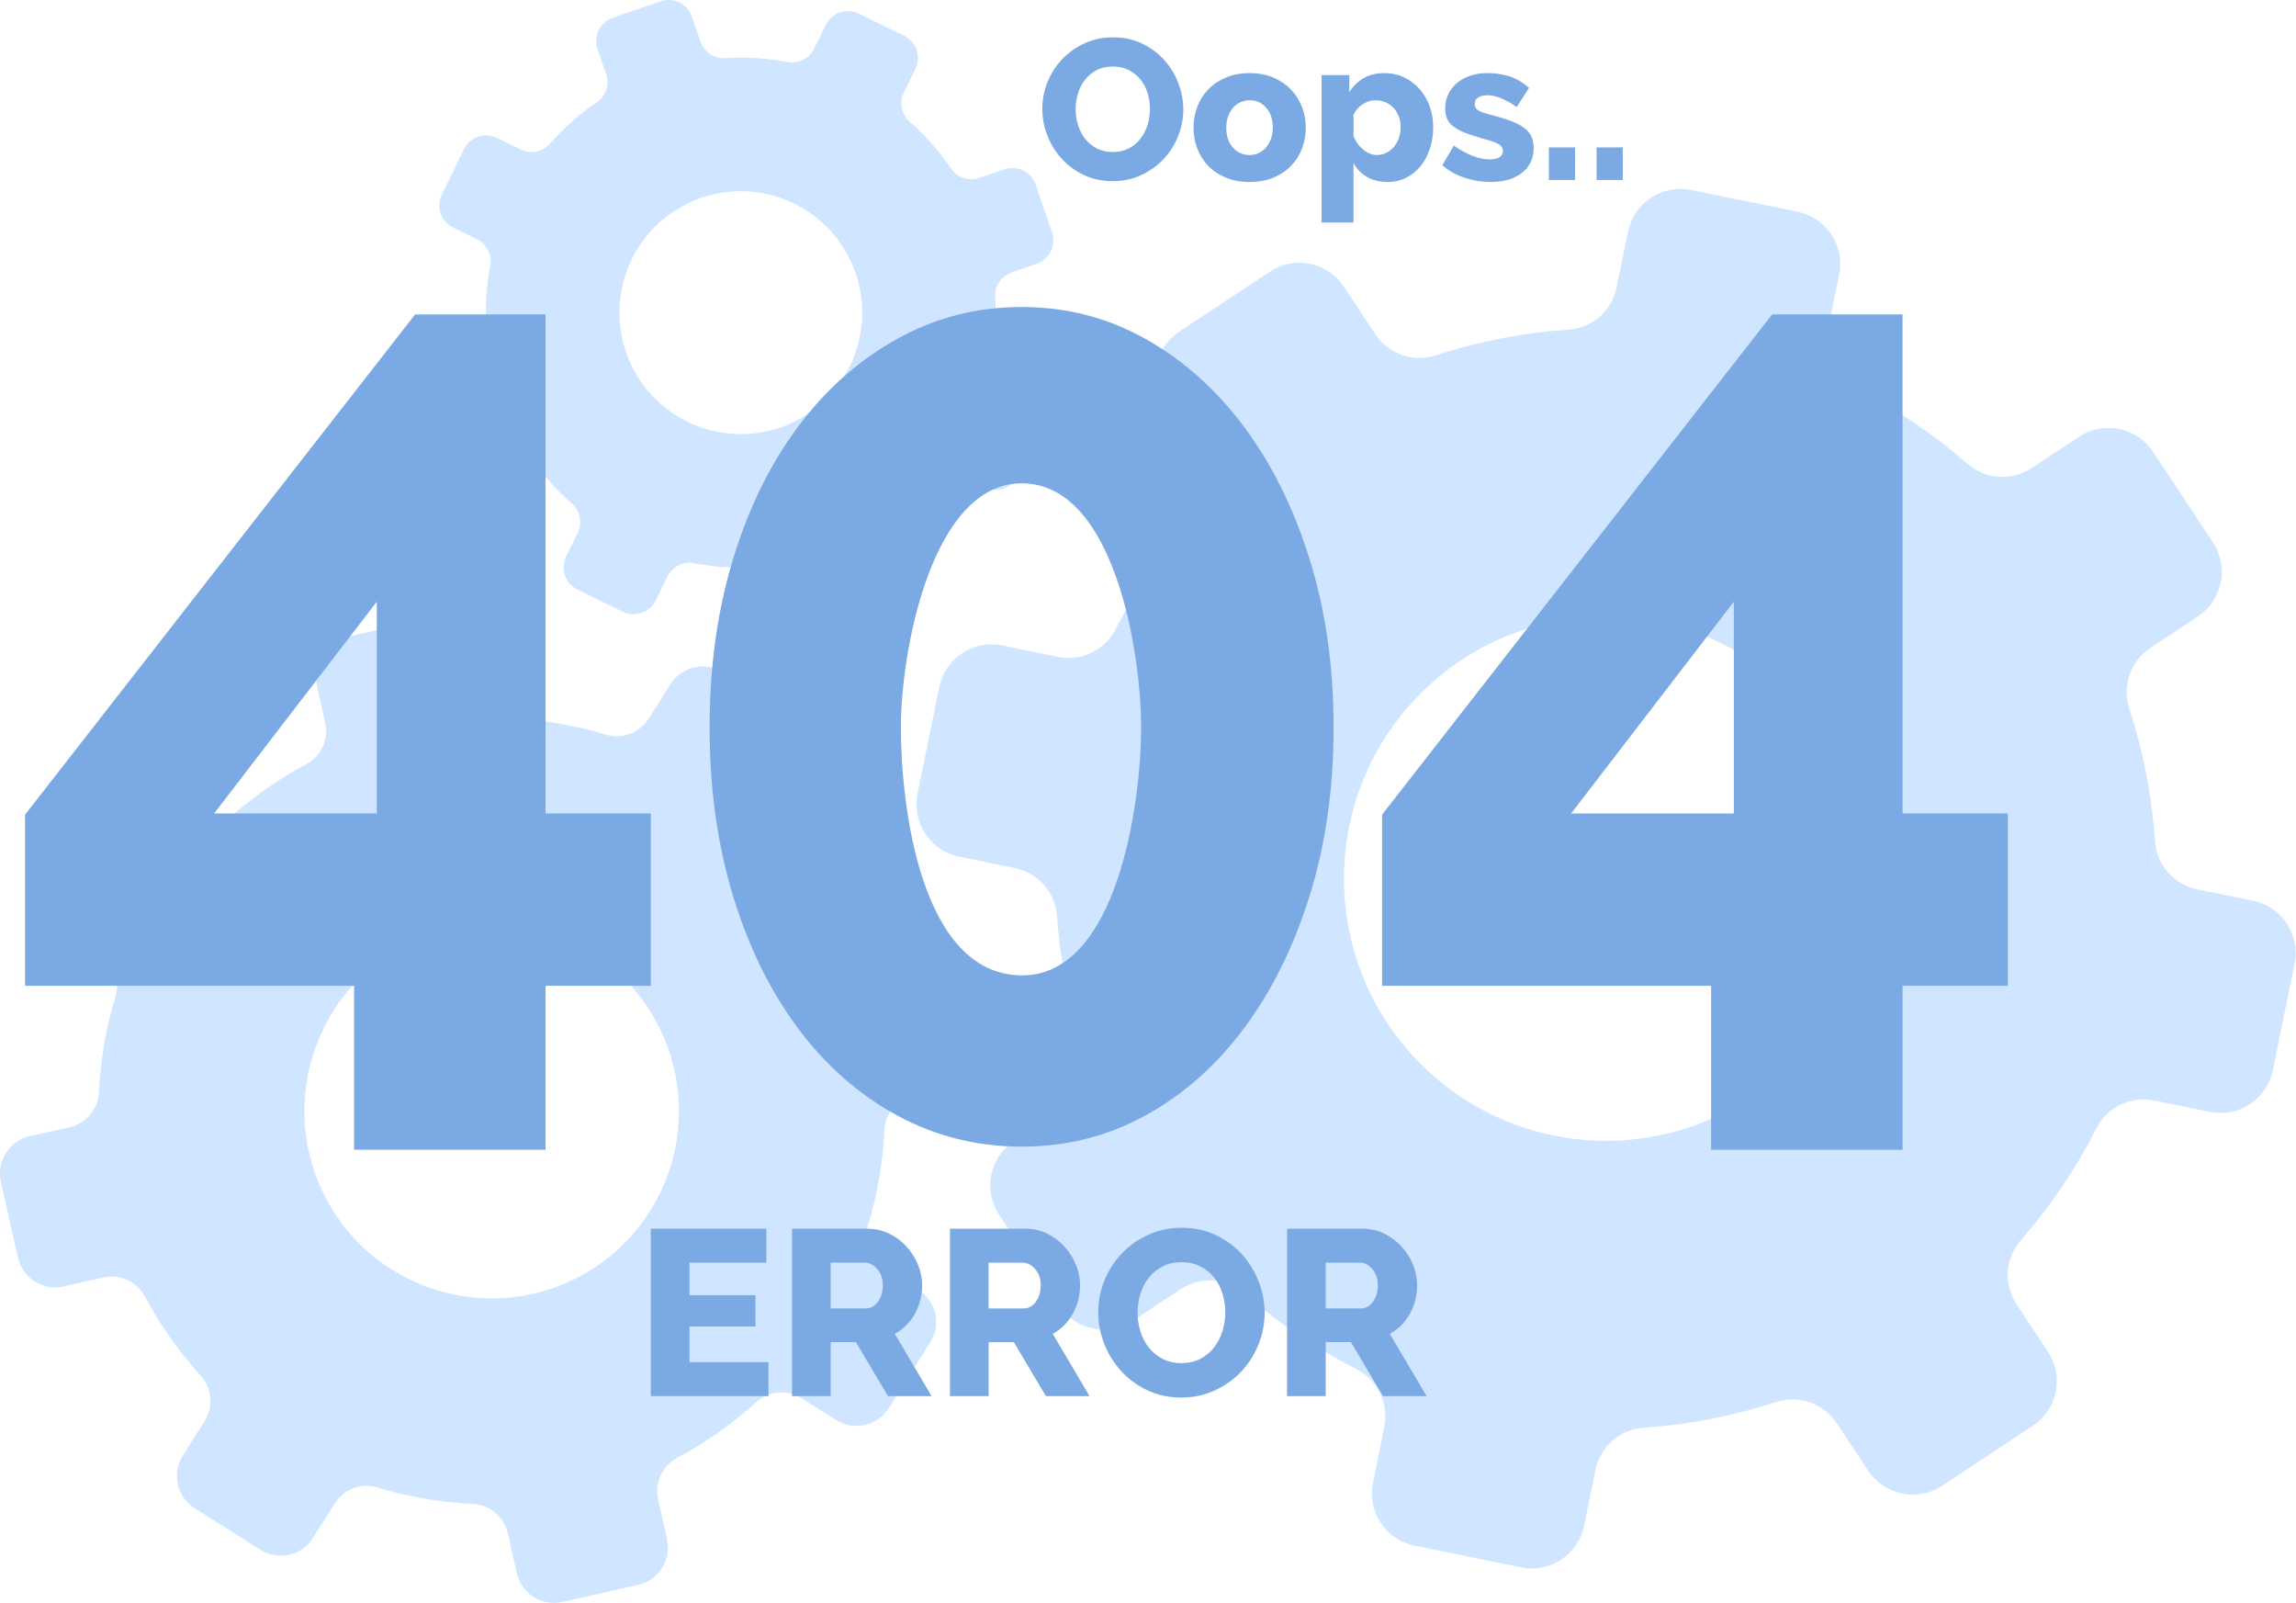 <svg width="2500" height="1745" viewBox="0 0 2500 1745" fill="none" xmlns="http://www.w3.org/2000/svg">
<g clip-path="url(#clip0_375_8773)">
<path fill-rule="evenodd" clip-rule="evenodd" d="M2453.14 980.54L2392.56 968.18C2367.24 962.99 2348.18 941.62 2346.49 915.86C2343.1 866 2333.52 817.46 2318.34 771C2310.38 746.37 2319.97 719.43 2341.57 705.22L2393.09 671.02C2419.86 653.36 2427.29 617.34 2409.63 590.58L2344.28 491.79C2326.58 465.03 2290.51 457.72 2263.76 475.41L2212.16 509.51C2190.54 523.79 2162.01 522.1 2142.53 505.09C2105.73 472.91 2064.78 445.1 2020.24 422.5C1997.17 410.81 1985.04 384.98 1990.25 359.59L2002.55 299.01C2009.01 267.58 1988.67 236.94 1957.27 230.49L1841.2 206.83C1809.79 200.38 1779.14 220.69 1772.69 252.1L1760.33 312.68C1755.14 338 1733.84 357.09 1708.06 358.82C1658.23 362.16 1609.68 371.75 1563.25 386.88C1538.59 394.97 1511.68 385.28 1497.39 363.67L1463.28 312.08C1445.59 285.32 1409.56 277.95 1382.84 295.71L1284.01 360.99C1257.24 378.68 1249.95 414.73 1267.62 441.49L1301.72 493.08C1316 514.69 1314.32 543.26 1297.25 562.69C1265.15 599.52 1237.32 640.48 1214.65 684.98C1203.03 708.07 1177.15 720.19 1151.8 715.07L1091.23 702.69C1059.81 696.24 1029.16 716.55 1022.72 747.98L999.06 864.03C992.66 895.48 1012.93 926.12 1044.36 932.56L1104.91 944.91C1130.25 950.11 1149.26 971.38 1151.05 997.25C1154.33 1047.01 1163.97 1095.57 1179.11 1142C1187.22 1166.66 1177.53 1193.59 1155.97 1207.9L1104.32 1241.97C1077.55 1259.64 1070.24 1295.71 1087.93 1322.46L1153.17 1421.23C1170.9 1448.01 1206.97 1455.3 1233.74 1437.64L1285.26 1403.5C1306.94 1389.22 1335.44 1390.9 1354.95 1408C1391.76 1440.11 1432.69 1468 1477.18 1490.53C1500.25 1502.19 1512.49 1528.14 1507.3 1553.47L1494.95 1614.03C1488.49 1645.45 1508.77 1676.16 1540.23 1682.55L1656.28 1706.28C1687.63 1712.63 1718.35 1692.34 1724.82 1660.92L1737.12 1600.34C1742.29 1575.01 1763.63 1556.01 1789.5 1554.21C1839.25 1550.88 1887.8 1541.27 1934.23 1526.15C1958.84 1518.11 1985.76 1527.72 2000.06 1549.33L2034.14 1600.92C2051.87 1627.7 2087.92 1635.07 2114.69 1617.38L2213.47 1552.01C2240.24 1534.35 2247.62 1498.31 2229.88 1471.52L2195.75 1419.92C2181.48 1398.32 2183.15 1369.83 2200.17 1350.28C2232.41 1313.52 2260.22 1272.57 2282.77 1228.03C2294.51 1204.97 2320.27 1192.8 2345.63 1198L2406.29 1210.32C2437.69 1216.77 2468.41 1196.47 2474.8 1165.04L2498.45 1048.98C2504.9 1017.57 2484.6 986.89 2453.15 980.53M1543.42 758.37C1652.86 644.97 1833.5 641.76 1946.9 751.2C2060.3 860.64 2063.5 1041.28 1954.07 1154.67C1844.64 1268.07 1664 1271.28 1550.6 1161.84C1437.2 1052.41 1433.99 871.77 1543.42 758.37Z" fill="#D0E5FF"/>
<path fill-rule="evenodd" clip-rule="evenodd" d="M999.95 1404.14L962.6 1380.52C947 1370.64 939.67 1351.52 945.08 1333.88C955.46 1299.71 961.36 1264.84 963 1229.95C963.92 1211.47 977.16 1195.91 995.2 1191.89L1038.3 1182.1C1060.66 1177.09 1074.76 1154.9 1069.75 1132.54L1051.13 1049.96C1046.09 1027.59 1023.84 1013.56 1001.48 1018.6L958.36 1028.3C940.29 1032.36 921.66 1024 912.95 1007.69C896.52 976.86 876.2 947.89 852.18 921.5C839.72 907.84 838.17 887.5 848.09 871.86L871.67 834.5C883.95 815.14 878.13 789.5 858.78 777.23L787.22 732C767.87 719.72 742.24 725.52 729.96 744.88L706.34 782.22C696.45 797.82 677.38 805.18 659.71 799.8C625.56 789.4 590.69 783.5 555.83 781.83C537.3 780.98 521.77 767.69 517.7 749.63L507.99 706.51C502.96 684.15 480.75 670.08 458.39 675.18L375.8 693.74C353.43 698.77 339.42 721.01 344.44 743.38L354.15 786.5C358.21 804.56 349.84 823.22 333.51 831.88C302.72 848.35 273.74 868.67 247.31 892.65C233.7 905.14 213.32 906.67 197.69 896.82L160.36 873.19C141 860.91 115.37 866.71 103.1 886.08L57.87 957.63C45.62 977.02 51.39 1002.63 70.76 1014.91L108.09 1038.51C123.7 1048.41 131.02 1067.44 125.65 1085.18C115.22 1119.26 109.36 1154.16 107.7 1189.02C106.87 1207.55 93.57 1223.09 75.54 1227.19L32.39 1236.86C10.02 1241.88 -4.01 1264.13 1.03 1286.49L19.59 1369.03C24.65 1391.42 46.9 1405.44 69.26 1400.42L112.34 1390.67C130.45 1386.63 149.07 1394.97 157.77 1411.34C174.23 1442.13 194.51 1471.14 218.52 1497.48C230.98 1511.12 232.58 1531.57 222.69 1547.17L199.09 1584.51C186.81 1603.87 192.58 1629.53 211.97 1641.77L283.5 1687.05C302.84 1699.25 328.51 1693.48 340.8 1674.12L364.38 1636.75C374.26 1621.13 393.33 1613.85 411.08 1619.21C445.17 1629.6 480.05 1635.48 514.9 1637.15C533.38 1638.02 548.94 1651.26 553.01 1669.33L562.7 1712.44C567.76 1734.83 589.98 1748.89 612.35 1743.86L694.93 1725.22C717.29 1720.21 731.37 1698 726.3 1675.6L716.58 1632.47C712.52 1614.41 720.86 1595.8 737.19 1587.06C768.05 1570.68 797.02 1550.36 823.38 1526.32C837.07 1513.88 857.37 1512.28 873 1522.19L910.41 1545.8C929.76 1558.07 955.43 1552.29 967.66 1532.91L1012.89 1461.35C1025.17 1442 1019.37 1416.35 999.97 1404.13M448.4 1025.04C550.28 977.01 671.8 1020.67 719.82 1122.54C767.85 1224.41 724.19 1345.93 622.32 1393.96C520.45 1441.99 398.93 1398.34 350.9 1296.46C302.87 1194.59 346.52 1073.07 448.4 1025.04Z" fill="#D0E5FF"/>
<path fill-rule="evenodd" clip-rule="evenodd" d="M1119.77 432.89L1094.03 420.31C1083.28 415.04 1077.21 403.25 1079.44 391.5C1083.71 368.74 1085.05 345.86 1083.63 323.26C1082.92 311.29 1090.35 300.32 1101.69 296.46L1128.77 287.1C1142.83 282.29 1150.34 266.99 1145.53 252.94L1127.69 201.04C1122.86 186.98 1107.53 179.52 1093.48 184.35L1066.38 193.65C1055.02 197.54 1042.43 193.48 1035.66 183.58C1022.89 164.88 1007.75 147.65 990.4 132.34C981.41 124.42 978.97 111.42 984.25 100.64L996.8 74.9C1003.34 61.55 997.78 45.45 984.44 38.91L935.13 14.83C921.79 8.29 905.69 13.84 899.15 27.18L886.57 52.91C881.3 63.66 869.53 69.75 857.77 67.54C835.03 63.25 812.14 61.92 789.56 63.31C777.56 64.08 766.61 56.61 762.71 45.26L753.4 18.16C748.58 4.1 733.27 -3.39 719.23 1.48L667.32 19.28C653.26 24.11 645.81 39.43 650.63 53.48L659.94 80.58C663.84 91.93 659.76 104.55 649.85 111.28C631.18 124.07 613.94 139.21 598.6 156.54C590.71 165.55 577.69 167.98 566.92 162.74L541.19 150.15C527.85 143.61 511.74 149.16 505.2 162.51L481.11 211.81C474.59 225.17 480.12 241.26 493.47 247.81L519.19 260.38C529.95 265.65 536.01 277.4 533.81 289.21C529.5 311.91 528.19 334.81 529.59 357.39C530.36 369.39 522.89 380.34 511.56 384.26L484.44 393.54C470.38 398.36 462.92 413.69 467.75 427.74L485.55 479.61C490.39 493.68 505.72 501.14 519.78 496.32L546.85 486.99C558.23 483.1 570.82 487.16 577.58 497.1C590.36 515.78 605.48 533.04 622.82 548.31C631.81 556.22 634.29 569.28 629.02 580.03L616.45 605.76C609.9 619.1 615.44 635.23 628.8 641.75L678.1 665.87C691.42 672.36 707.56 666.83 714.11 653.48L726.66 627.74C731.92 616.98 743.7 610.94 755.51 613.13C778.21 617.41 801.1 618.74 823.68 617.35C835.65 616.6 846.61 624.04 850.52 635.39L859.81 662.49C864.65 676.56 879.97 684.05 894.03 679.23L945.92 661.38C959.98 656.57 967.47 641.26 962.63 627.19L953.31 600.08C949.42 588.73 953.47 576.15 963.38 569.36C982.11 556.62 999.34 541.48 1014.62 524.12C1022.56 515.14 1035.53 512.67 1046.3 517.95L1072.08 530.52C1085.42 537.06 1101.55 531.52 1108.06 518.16L1132.14 468.85C1138.68 455.51 1133.13 439.4 1119.77 432.89ZM737.55 227.63C799.8 189.48 881.19 209.01 919.34 271.26C957.49 333.51 937.96 414.9 875.71 453.05C813.46 491.2 732.07 471.67 693.92 409.42C655.77 347.17 675.3 265.78 737.55 227.63Z" fill="#D0E5FF"/>
<path fill-rule="evenodd" clip-rule="evenodd" d="M233.13 885.53H410.3V654.94L233.13 885.53ZM385.56 1251.6V1073.12H27.3V886.83L452 342.28H594V885.53H708.64V1073.13H594V1251.61H385.56V1251.6Z" fill="#7BA9E3"/>
<path fill-rule="evenodd" clip-rule="evenodd" d="M1242.53 791.96C1242.53 710.72 1213.57 526.04 1112.38 526.14C1014.61 526.24 980.92 708.37 980.92 791.96C980.92 875.55 1001.82 1060.92 1112.38 1061.79C1216.28 1062.6 1242.53 874.73 1242.53 791.96ZM1452.08 791.96C1452.08 858.22 1443.4 919.2 1426.05 974.91C1408.7 1030.62 1384.84 1078.81 1354.46 1119.47C1324.09 1160.13 1288.3 1191.75 1247.08 1214.34C1205.86 1236.93 1160.96 1248.22 1112.37 1248.22C1063.78 1248.22 1018.66 1236.93 977.01 1214.34C935.36 1191.75 899.35 1160.13 868.98 1119.47C838.61 1078.81 814.97 1030.63 798.05 974.91C781.13 919.2 772.67 858.21 772.67 791.96C772.67 725.71 781.13 664.72 798.05 609.01C814.97 553.3 838.61 505.11 868.98 464.45C899.35 423.79 935.36 391.92 977.01 368.83C1018.66 345.74 1063.78 334.2 1112.37 334.2C1160.96 334.2 1205.86 345.74 1247.08 368.83C1288.29 391.92 1324.09 423.79 1354.46 464.45C1384.83 505.11 1408.69 553.29 1426.05 609.01C1443.4 664.72 1452.08 725.71 1452.08 791.96Z" fill="#7BA9E3"/>
<path fill-rule="evenodd" clip-rule="evenodd" d="M1710.73 885.53H1887.9V654.94L1710.73 885.53ZM1863.15 1251.6V1073.12H1504.89V886.83L1929.59 342.28H2071.59V885.53H2186.23V1073.13H2071.59V1251.61H1863.15V1251.6Z" fill="#7BA9E3"/>
<path fill-rule="evenodd" clip-rule="evenodd" d="M1443.49 1424.31H1481.99C1486.95 1424.31 1491.23 1421.96 1494.82 1417.25C1498.41 1412.54 1500.21 1406.51 1500.21 1399.16C1500.21 1391.81 1498.16 1385.64 1494.05 1381.19C1489.94 1376.74 1485.49 1374.52 1480.7 1374.52H1443.48V1424.31H1443.49ZM1401.39 1519.79V1337.55H1483.53C1492.09 1337.55 1500 1339.35 1507.27 1342.94C1514.54 1346.53 1520.83 1351.24 1526.14 1357.06C1531.44 1362.88 1535.59 1369.46 1538.59 1376.82C1541.58 1384.18 1543.08 1391.62 1543.08 1399.15C1543.08 1404.8 1542.4 1410.23 1541.03 1415.45C1539.66 1420.67 1537.69 1425.59 1535.13 1430.21C1532.56 1434.83 1529.44 1438.98 1525.76 1442.66C1522.08 1446.34 1517.93 1449.46 1513.31 1452.03L1553.35 1519.79H1505.87L1470.96 1461.01H1443.5V1519.79H1401.4H1401.39ZM1238.67 1428.93C1238.67 1435.95 1239.7 1442.75 1241.75 1449.34C1243.8 1455.93 1246.84 1461.79 1250.86 1466.92C1254.88 1472.05 1259.89 1476.16 1265.88 1479.24C1271.87 1482.32 1278.71 1483.86 1286.41 1483.86C1294.11 1483.86 1301.47 1482.24 1307.46 1478.98C1313.45 1475.73 1318.41 1471.49 1322.35 1466.27C1326.29 1461.05 1329.24 1455.15 1331.21 1448.56C1333.18 1441.97 1334.16 1435.26 1334.16 1428.41C1334.16 1421.56 1333.13 1414.59 1331.08 1408C1329.03 1401.41 1325.95 1395.59 1321.84 1390.55C1317.73 1385.5 1312.73 1381.48 1306.83 1378.49C1300.93 1375.5 1294.12 1374 1286.43 1374C1278.74 1374 1271.41 1375.58 1265.51 1378.75C1259.61 1381.92 1254.64 1386.07 1250.62 1391.2C1246.6 1396.33 1243.6 1402.19 1241.64 1408.78C1239.67 1415.37 1238.69 1422.08 1238.69 1428.93H1238.67ZM1286.15 1521.33C1272.63 1521.33 1260.31 1518.68 1249.19 1513.37C1238.07 1508.07 1228.57 1501.09 1220.7 1492.45C1212.83 1483.81 1206.71 1473.93 1202.35 1462.81C1197.99 1451.69 1195.8 1440.22 1195.8 1428.42C1195.8 1416.62 1198.07 1404.89 1202.6 1393.77C1207.13 1382.65 1213.47 1372.85 1221.59 1364.38C1229.72 1355.91 1239.34 1349.15 1250.47 1344.1C1261.59 1339.05 1273.74 1336.53 1286.92 1336.53C1300.1 1336.53 1312.76 1339.18 1323.88 1344.49C1335 1349.79 1344.5 1356.81 1352.37 1365.54C1360.24 1374.27 1366.32 1384.19 1370.59 1395.31C1374.87 1406.43 1377.01 1417.73 1377.01 1429.19C1377.01 1440.65 1374.74 1452.72 1370.21 1463.84C1365.68 1474.96 1359.39 1484.76 1351.35 1493.23C1343.31 1501.7 1333.73 1508.5 1322.6 1513.64C1311.48 1518.77 1299.33 1521.34 1286.15 1521.34V1521.33ZM1076.45 1424.31H1114.95C1119.91 1424.31 1124.19 1421.96 1127.78 1417.25C1131.37 1412.54 1133.17 1406.51 1133.17 1399.16C1133.17 1391.81 1131.12 1385.64 1127.01 1381.19C1122.9 1376.74 1118.45 1374.52 1113.66 1374.52H1076.44V1424.31H1076.45ZM1034.36 1519.79V1337.55H1116.5C1125.06 1337.55 1132.97 1339.35 1140.24 1342.94C1147.51 1346.53 1153.8 1351.24 1159.11 1357.06C1164.41 1362.88 1168.56 1369.46 1171.56 1376.82C1174.55 1384.18 1176.05 1391.62 1176.05 1399.15C1176.05 1404.8 1175.37 1410.23 1174 1415.45C1172.63 1420.67 1170.66 1425.59 1168.1 1430.21C1165.53 1434.83 1162.41 1438.98 1158.73 1442.66C1155.05 1446.34 1150.9 1449.46 1146.28 1452.03L1186.32 1519.79H1138.84L1103.93 1461.01H1076.47V1519.79H1034.37H1034.36ZM904.48 1424.31H942.98C947.94 1424.31 952.22 1421.96 955.81 1417.25C959.4 1412.54 961.2 1406.51 961.2 1399.16C961.2 1391.81 959.15 1385.64 955.04 1381.19C950.93 1376.74 946.48 1374.52 941.69 1374.52H904.47V1424.31H904.48ZM862.39 1519.79V1337.55H944.53C953.09 1337.55 961 1339.35 968.27 1342.94C975.54 1346.53 981.83 1351.24 987.14 1357.06C992.44 1362.88 996.59 1369.46 999.59 1376.82C1002.58 1384.18 1004.08 1391.62 1004.08 1399.15C1004.08 1404.8 1003.4 1410.23 1002.03 1415.45C1000.66 1420.67 998.69 1425.59 996.13 1430.21C993.56 1434.83 990.44 1438.98 986.76 1442.66C983.08 1446.34 978.93 1449.46 974.31 1452.03L1014.35 1519.79H966.87L931.96 1461.01H904.5V1519.79H862.4H862.39ZM836.72 1482.83V1519.79H708.64V1337.55H834.41V1374.51H750.74V1409.93H822.61V1444.07H750.74V1482.83H836.72Z" fill="#7BA9E3"/>
<path fill-rule="evenodd" clip-rule="evenodd" d="M1738.45 195.93V160.48H1766.94V195.93H1738.45ZM1686.47 195.93V160.48H1714.96V195.93H1686.47ZM1623.18 198.1C1613.46 198.1 1603.9 196.54 1594.47 193.42C1585.05 190.3 1577.07 185.77 1570.55 179.83L1582.95 158.51C1589.91 163.29 1596.69 166.99 1603.29 169.6C1609.89 172.21 1616.23 173.51 1622.32 173.51C1626.82 173.51 1630.3 172.71 1632.76 171.12C1635.22 169.53 1636.46 167.21 1636.46 164.16C1636.46 161.11 1634.9 158.69 1631.78 156.87C1628.66 155.06 1623.19 153.14 1615.36 151.11C1607.68 148.94 1601.19 146.83 1595.89 144.8C1590.6 142.77 1586.28 140.52 1582.95 138.06C1579.62 135.6 1577.22 132.77 1575.77 129.58C1574.32 126.39 1573.59 122.62 1573.59 118.27C1573.59 112.47 1574.75 107.18 1577.07 102.39C1579.39 97.6 1582.58 93.55 1586.64 90.21C1590.7 86.88 1595.52 84.27 1601.1 82.38C1606.68 80.5 1612.74 79.55 1619.26 79.55C1627.81 79.55 1635.83 80.71 1643.29 83.03C1650.76 85.35 1657.97 89.55 1664.93 95.64L1651.45 116.52C1644.92 112.03 1639.12 108.76 1634.05 106.73C1628.98 104.7 1624.05 103.69 1619.26 103.69C1615.49 103.69 1612.3 104.45 1609.69 105.97C1607.08 107.49 1605.77 109.92 1605.77 113.26C1605.77 116.6 1607.18 118.84 1610.01 120.44C1612.84 122.04 1618.09 123.78 1625.78 125.66C1633.9 127.83 1640.75 130.01 1646.33 132.18C1651.91 134.35 1656.44 136.78 1659.92 139.47C1663.4 142.15 1665.94 145.23 1667.53 148.71C1669.13 152.19 1669.92 156.32 1669.92 161.11C1669.92 172.42 1665.72 181.41 1657.31 188.08C1648.9 194.75 1637.52 198.08 1623.16 198.08L1623.18 198.1ZM1499.43 168.74C1503.2 168.74 1506.64 167.91 1509.76 166.24C1512.88 164.57 1515.6 162.36 1517.92 159.61C1520.24 156.85 1522.02 153.63 1523.25 149.93C1524.48 146.23 1525.1 142.35 1525.1 138.29C1525.1 134.23 1524.41 130.21 1523.03 126.66C1521.65 123.11 1519.77 120.02 1517.38 117.42C1514.99 114.81 1512.09 112.78 1508.68 111.33C1505.27 109.88 1501.61 109.16 1497.7 109.16C1492.91 109.16 1488.31 110.57 1483.89 113.4C1479.47 116.23 1476.1 120.03 1473.78 124.82V148.31C1476.1 154.11 1479.62 158.97 1484.33 162.88C1489.04 166.79 1494.08 168.75 1499.45 168.75L1499.43 168.74ZM1511.17 198.1C1502.47 198.1 1494.93 196.29 1488.55 192.66C1482.17 189.04 1477.24 183.96 1473.76 177.44V242.25H1438.96V81.75H1469.19V100.24C1473.4 93.72 1478.65 88.64 1484.96 85.02C1491.27 81.4 1498.77 79.58 1507.47 79.58C1515.15 79.58 1522.22 81.1 1528.68 84.15C1535.13 87.19 1540.71 91.36 1545.43 96.66C1550.14 101.95 1553.84 108.19 1556.52 115.36C1559.2 122.54 1560.54 130.26 1560.54 138.52C1560.54 146.78 1559.31 154.98 1556.84 162.23C1554.38 169.48 1550.97 175.75 1546.62 181.04C1542.27 186.33 1537.05 190.5 1530.96 193.55C1524.87 196.6 1518.27 198.12 1511.17 198.12V198.1ZM1335.22 138.95C1335.22 147.94 1337.61 155.15 1342.4 160.59C1347.18 166.03 1353.28 168.75 1360.67 168.75C1364.29 168.75 1367.63 168.02 1370.67 166.57C1373.72 165.12 1376.36 163.09 1378.61 160.48C1380.86 157.87 1382.63 154.72 1383.94 151.02C1385.24 147.32 1385.9 143.3 1385.9 138.95C1385.9 129.96 1383.51 122.75 1378.72 117.31C1373.94 111.87 1367.92 109.16 1360.67 109.16C1357.05 109.16 1353.67 109.88 1350.56 111.33C1347.44 112.78 1344.76 114.81 1342.51 117.42C1340.26 120.03 1338.49 123.18 1337.18 126.88C1335.88 130.58 1335.22 134.6 1335.22 138.95ZM1360.67 198.1C1350.96 198.1 1342.29 196.51 1334.68 193.32C1327.07 190.13 1320.65 185.82 1315.43 180.38C1310.21 174.94 1306.26 168.64 1303.58 161.46C1300.9 154.28 1299.56 146.78 1299.56 138.95C1299.56 131.12 1300.9 123.62 1303.58 116.44C1306.26 109.26 1310.21 102.95 1315.43 97.52C1320.65 92.08 1327.07 87.73 1334.68 84.47C1342.29 81.21 1350.96 79.58 1360.67 79.58C1370.38 79.58 1379.01 81.21 1386.55 84.47C1394.09 87.73 1400.47 92.08 1405.69 97.52C1410.91 102.96 1414.9 109.26 1417.65 116.44C1420.41 123.62 1421.78 131.12 1421.78 138.95C1421.78 146.78 1420.44 154.28 1417.76 161.46C1415.08 168.64 1411.13 174.94 1405.91 180.38C1400.69 185.82 1394.27 190.13 1386.66 193.32C1379.05 196.51 1370.38 198.1 1360.67 198.1ZM1171.23 118.94C1171.23 124.88 1172.1 130.65 1173.84 136.23C1175.58 141.81 1178.15 146.78 1181.56 151.13C1184.97 155.48 1189.21 158.96 1194.28 161.57C1199.35 164.18 1205.16 165.48 1211.68 165.48C1218.2 165.48 1224.44 164.1 1229.51 161.35C1234.58 158.6 1238.79 155.01 1242.12 150.59C1245.46 146.17 1247.96 141.16 1249.62 135.58C1251.29 130 1252.12 124.31 1252.12 118.51C1252.12 112.71 1251.25 106.8 1249.51 101.22C1247.77 95.64 1245.16 90.71 1241.68 86.43C1238.2 82.15 1233.96 78.75 1228.96 76.21C1223.96 73.67 1218.19 72.4 1211.67 72.4C1205.15 72.4 1198.95 73.74 1193.94 76.42C1188.94 79.1 1184.73 82.62 1181.33 86.97C1177.92 91.32 1175.38 96.29 1173.72 101.87C1172.05 107.45 1171.22 113.14 1171.22 118.94H1171.23ZM1211.47 197.23C1200.02 197.23 1189.58 194.98 1180.15 190.49C1170.72 185.99 1162.68 180.09 1156.01 172.76C1149.34 165.44 1144.16 157.06 1140.46 147.64C1136.76 138.21 1134.91 128.5 1134.91 118.5C1134.91 108.5 1136.83 98.56 1140.67 89.14C1144.51 79.72 1149.88 71.42 1156.76 64.24C1163.65 57.06 1171.8 51.34 1181.23 47.06C1190.65 42.78 1200.95 40.65 1212.11 40.65C1223.27 40.65 1234 42.9 1243.43 47.39C1252.86 51.88 1260.9 57.83 1267.57 65.22C1274.24 72.61 1279.39 81.02 1283.01 90.45C1286.64 99.88 1288.45 109.45 1288.45 119.16C1288.45 128.87 1286.53 139.1 1282.69 148.52C1278.85 157.95 1273.52 166.25 1266.71 173.42C1259.89 180.6 1251.77 186.36 1242.35 190.71C1232.93 195.06 1222.63 197.23 1211.47 197.23Z" fill="#7BA9E3"/>
</g>
<defs>
<clipPath id="clip0_375_8773">
<rect width="2499.64" height="1744.9" fill="white"/>
</clipPath>
</defs>
</svg>
